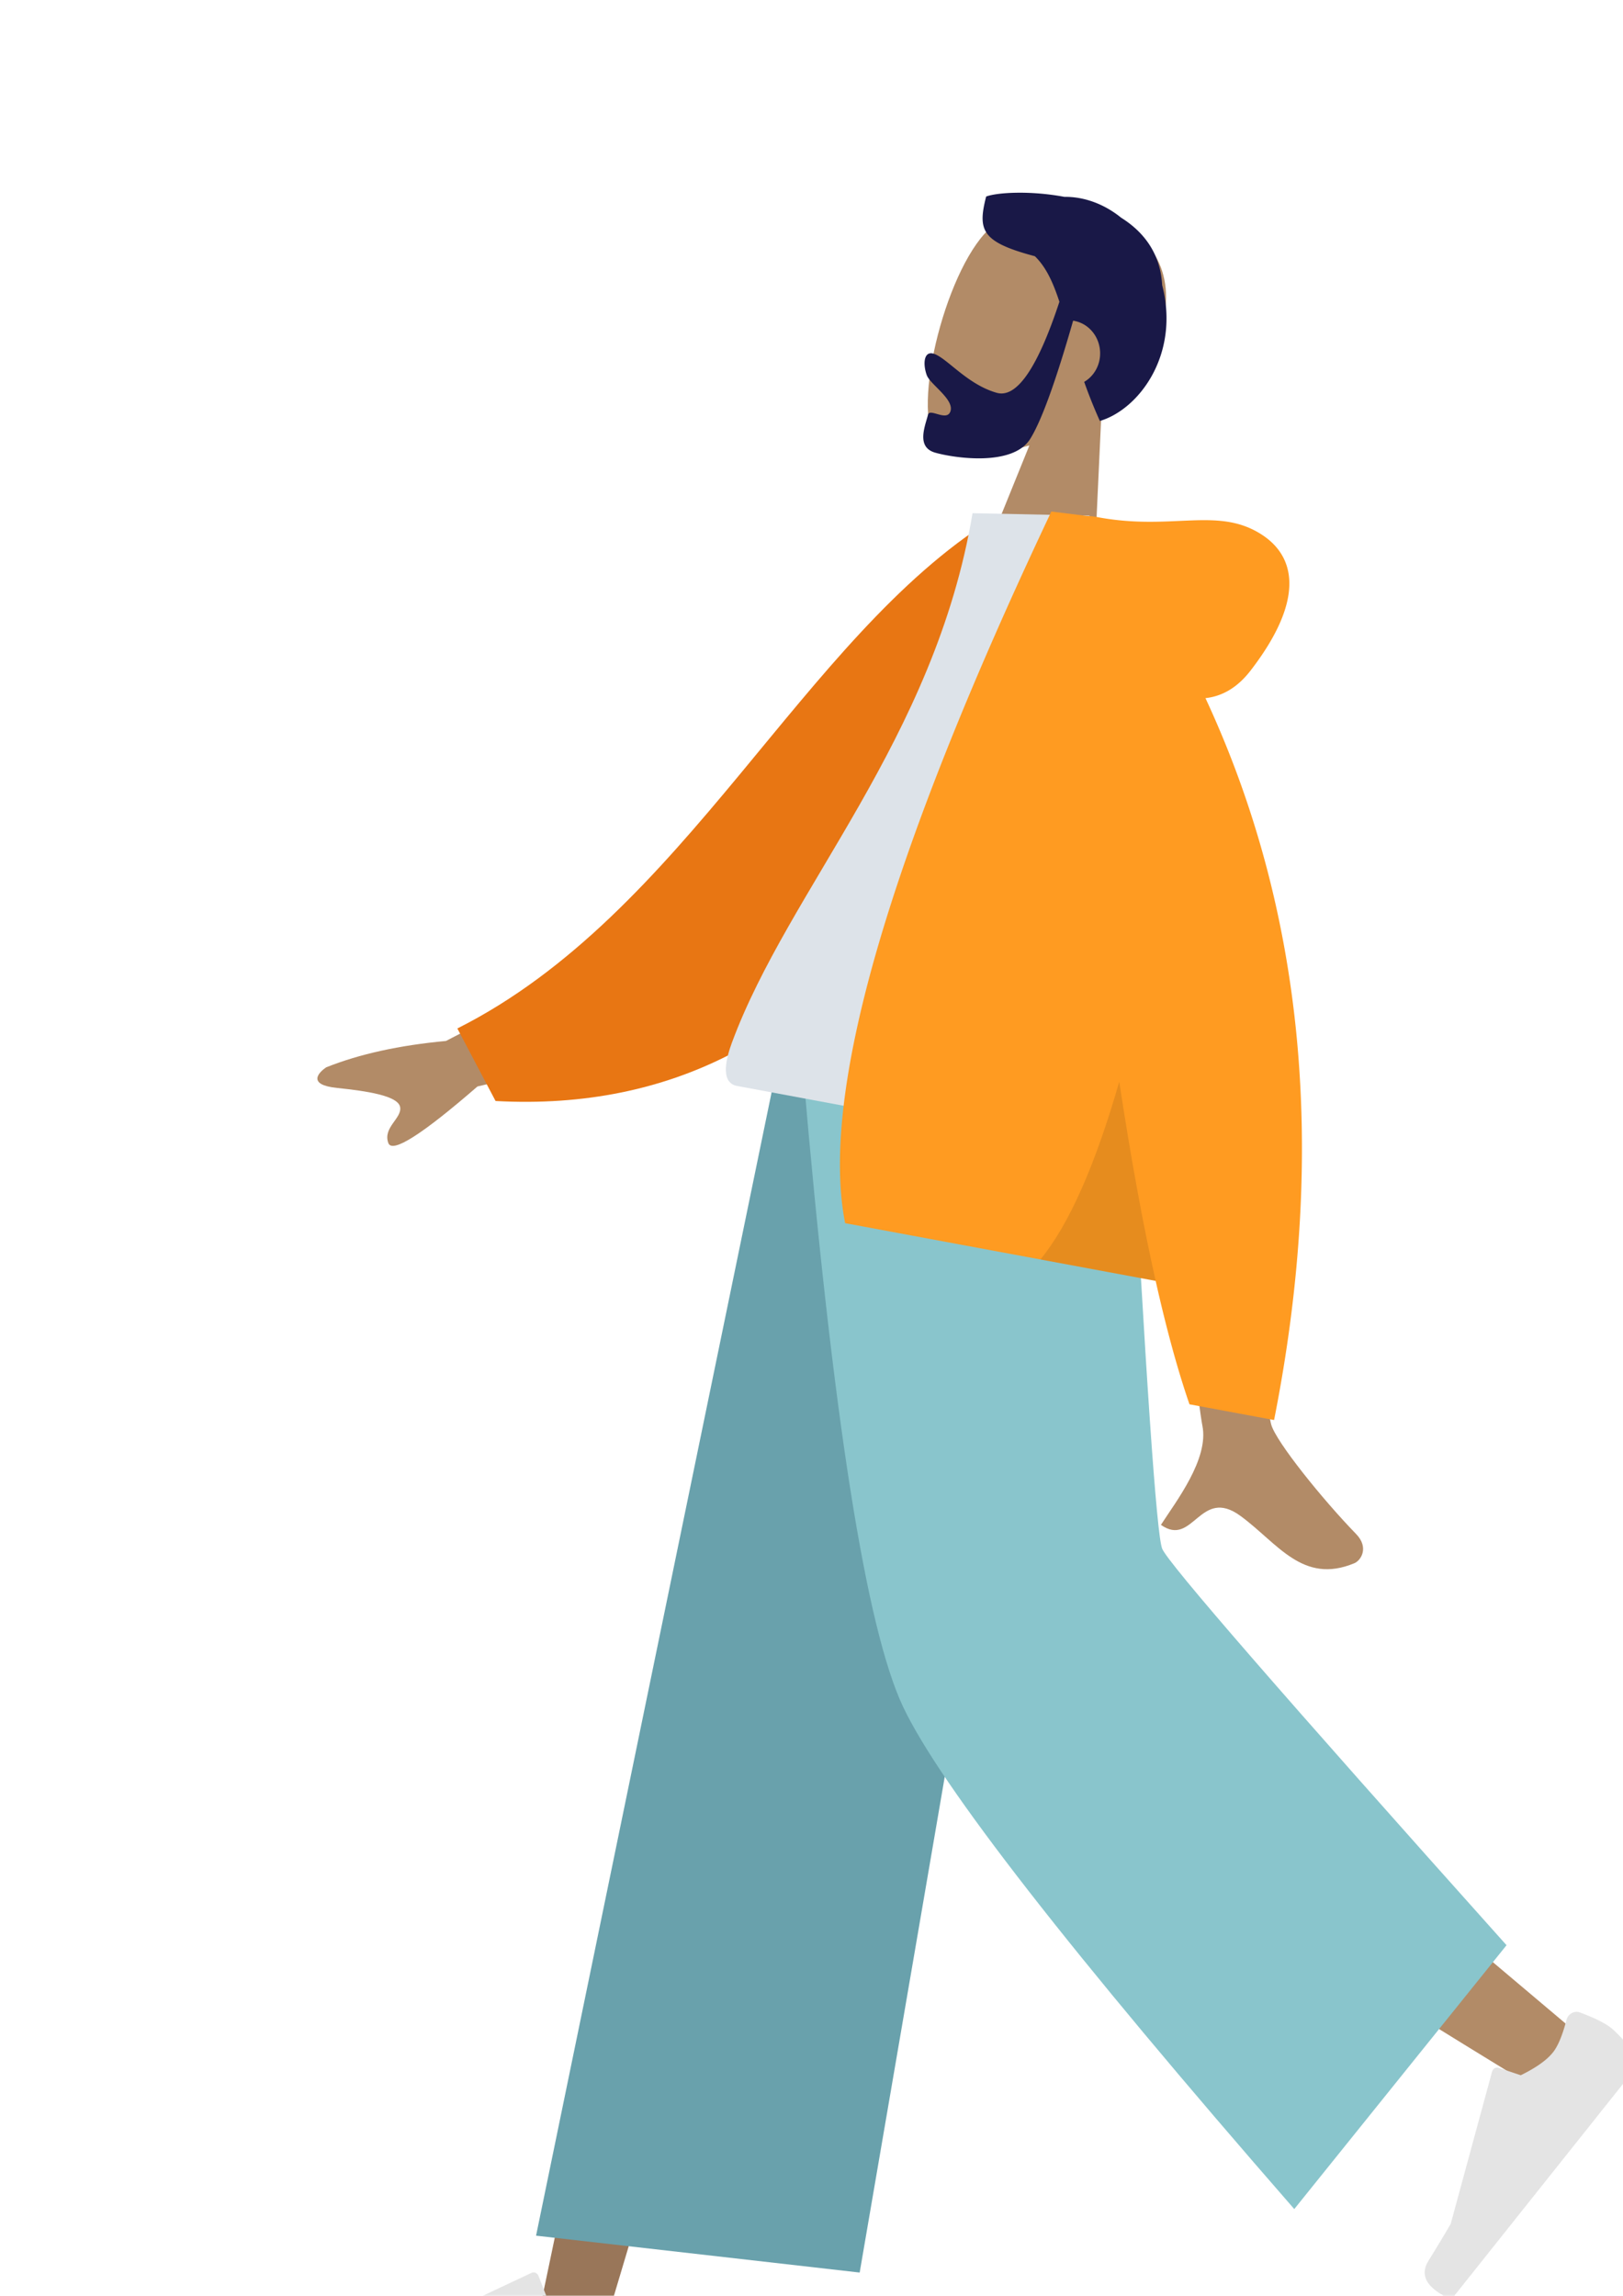 <?xml version="1.0" encoding="UTF-8" standalone="no"?>
<svg
   xmlns:dc="http://purl.org/dc/elements/1.1/"
   xmlns:cc="http://creativecommons.org/ns#"
   xmlns:rdf="http://www.w3.org/1999/02/22-rdf-syntax-ns#"
   xmlns:svg="http://www.w3.org/2000/svg"
   xmlns="http://www.w3.org/2000/svg"
   xmlns:sodipodi="http://sodipodi.sourceforge.net/DTD/sodipodi-0.dtd"
   xmlns:inkscape="http://www.inkscape.org/namespaces/inkscape"
   inkscape:version="1.0 (6e3e5246a0, 2020-05-07)"
   sodipodi:docname="man.svg"
   id="svg46"
   version="1.1"
   viewBox="0 0 876.975 1240.579"
   height="1240.579"
   width="876.975">
  <sodipodi:namedview
     inkscape:current-layer="svg46"
     inkscape:window-maximized="1"
     inkscape:window-y="0"
     inkscape:window-x="0"
     inkscape:cy="671.28949"
     inkscape:cx="438.98749"
     inkscape:zoom="0.44168724"
     showgrid="false"
     id="namedview48"
     inkscape:window-height="1052"
     inkscape:window-width="1920"
     inkscape:pageshadow="2"
     inkscape:pageopacity="0"
     guidetolerance="10"
     gridtolerance="10"
     objecttolerance="10"
     borderopacity="1"
     bordercolor="#666666"
     pagecolor="#ffffff" />
  <defs
     id="defs4">
    <style
       id="style2">.a{fill:#b28b67;}.a,.b,.c,.d,.e,.f,.g,.h,.i,.j{fill-rule:evenodd;}.b{fill:#191847;}.c{fill:#997659;}.d{fill:#e4e4e4;}.e{fill:#69a1ac;}.f{fill:#89c5cc;}.g{fill:#e87613;}.h{fill:#dde3e9;}.i{fill:#ff9b21;}.j{fill:rgba(0,0,0,0.1);}</style>
  </defs>
  <g
     transform="matrix(0.847,0,0,0.893,144.814,90.724)"
     id="g44">
    <g
       id="g12"
       transform="matrix(-0.966,-0.259,0.259,-0.966,525.743,277.261)">
      <g
         id="g8"
         transform="translate(0.371)">
        <path
           id="path6"
           d="m 27.6,127.5 c -15.393,17.9 -25.811,39.85 -24.07,64.441 5.016,70.852 104.525,55.266 123.882,19.506 19.357,-35.76 17.057,-126.469 -7.96,-132.86 -9.977,-2.549 -31.23,3.695 -52.861,16.617 L 80.168,0 H 0 Z"
           class="a" />
      </g>
      <path
         id="path10"
         transform="translate(0,75.416)"
         d="m 70.97,108.7 q 4.6,-63.553 24.353,-63.553 c 19.751,0 36.508,12.428 45.174,12.428 6.317,0 4.907,-7.836 0.719,-13.645 -3.455,-4.793 -20.279,-9.413 -20.279,-16.844 0,-7.431 13.293,-1.686 13.293,-6.086 0,-7.29 2.336,-21 -10.429,-21 -12.919,0 -49.96,4.666 -56.307,23.671 q -6.145,18.4 -7.946,76.245 a 20.428,20.428 0 0 1 -2.39,0.14 A 19.954,19.954 0 0 1 37.115,80.19 19.72,19.72 0 0 1 43.153,65.98 c -4.637,-6.488 -9.835,-13.265 -15.79,-20.259 -22.374,13.3 -38.976,52.251 -17.1,89.666 6.046,18.329 19.733,28.119 35.9,32.664 13.094,5.429 26.688,6.041 38.162,2.786 22.494,-1.912 42.579,-8.71 48.272,-12.748 0,-21.107 -4.126,-27.369 -39.37,-26.817 C 84.562,126.74 77.9,118.934 70.97,108.7 Z"
         class="b" />
    </g>
    <g
       id="g30"
       transform="translate(43.421,546.807)">
      <path
         id="path14"
         transform="translate(-355.677)"
         d="M 799.941,0 635.992,413.356 526.031,762.815 H 482.61 L 650.716,0 Z"
         class="c" />
      <path
         id="path16"
         transform="translate(203.51)"
         d="m 273.768,0 c 1.746,145.256 27.206,340.82 31.274,349.875 q 4.068,9.055 280.849,230.289 l -29.907,31.88 Q 229.408,422.363 214.3,397.064 C 199.183,371.766 149.982,138.964 110.481,0 Z"
         class="a" />
      <g
         id="g20"
         transform="matrix(-0.643,0.766,-0.766,-0.643,834.555,596.507)">
        <path
           id="path18"
           d="M 5.606,48.762 Q 0,33.8 0,26.37 0,17.334 3.01,0 h 188.4 q 7.344,24.278 -8.479,26.214 -15.823,1.936 -26.288,3.5 L 69.078,68.748 A 3.34,3.34 0 0 1 64.667,67.057 Q 64.648,67.014 64.63,66.97 L 59,53.316 q -14.647,-6.834 -23.8,-6.834 -7.44,0 -20.55,6.01 v 0 A 6.681,6.681 0 0 1 5.789,49.2 q -0.1,-0.214 -0.183,-0.438 z"
           class="d" />
      </g>
      <g
         id="g24"
         transform="translate(0,726.734)">
        <path
           id="path22"
           transform="translate(-3.602,-69.625)"
           d="m 191.735,89.9 q 5.606,14.964 5.606,22.393 0,9.035 -3.01,26.37 H 5.93 q -7.344,-24.278 8.479,-26.214 15.823,-1.936 26.288,-3.5 l 87.567,-39.038 a 3.34,3.34 0 0 1 4.411,1.691 q 0.019,0.043 0.037,0.087 l 5.629,13.654 q 14.647,6.834 23.8,6.834 7.44,0 20.55,-6.01 v 0 a 6.681,6.681 0 0 1 8.857,3.289 q 0.103,0.222 0.187,0.444 z"
           class="d" />
      </g>
      <path
         id="path26"
         transform="translate(-332.133)"
         d="M 666.166,726.82 459.719,704.5 612.721,0 h 184.907 z"
         class="e" />
      <path
         id="path28"
         transform="translate(141.437)"
         d="M 605.26,528.73 469.843,688.4 Q 255.9,455.632 220.379,384.638 184.858,313.644 156.524,0 H 364.7 q 15.48,275.93 20.869,288.77 5.389,12.84 219.691,239.96 z"
         class="f" />
    </g>
    <g
       id="g42"
       transform="rotate(-170,385.204,395.641)">
      <path
         id="path32"
         d="m 523.158,295.643 106.551,-77.857 q 43.348,-11.639 72.432,-28.962 c 4.58,-4.153 10.115,-12.563 -8.879,-11.11 -18.994,1.453 -39.04,2.132 -41.661,-4.315 -2.621,-6.447 8.874,-14.157 3.576,-22.855 q -5.3,-8.7 -50.059,43.622 L 499.6,237.7 Z m -409.1,-2.687 69.8,-0.273 Q 119.209,85.005 114.056,72.3 C 106.327,53.239 122.683,24.21 129.678,8.609 106.9,-1.536 109.324,36.03 80.586,22.726 54.355,10.583 34.4,-11.42 4.1,7.188 0.37,9.475 -3.713,18.089 6.152,24.82 30.73,41.589 66.147,70.939 70.933,80.6 q 9.788,19.76 43.123,212.356 z"
         class="a" />
      <path
         id="path34"
         transform="rotate(-5,2599.989,-3100.143)"
         d="m 0,371.024 28.345,7.428 c 114.79,-82.431 174.065,-254.9 313.1,-336.846 L 313.345,0 C 83.875,8.108 8.791,218.235 0,371.024 Z"
         class="g" />
      <path
         id="path36"
         transform="translate(186.515,223.221)"
         d="m 0,0 h 255.574 c 11.678,0 9.478,16.78 7.79,25.248 -19.484,97.724 -95.541,203.065 -95.541,342.172 l -73.72,11.5 C 33.128,281.339 12.041,161.193 0,0 Z"
         class="h" />
      <path
         id="path38"
         transform="translate(69.158,83.618)"
         d="m 119.411,422.605 q -16.06,4.594 -25.436,21.428 c -26.945,48.38 -17.214,75.016 11.581,83.767 28.795,8.751 54.475,-9.279 100.353,-9.279 a 46.4,46.4 0 0 0 6.857,-0.467 l 23.078,-1.31 Q 335.164,181.8 290.628,69.8 H 89.471 Q 71.594,28.32 55.257,0 H 0.445 q -7.737,248.957 118.966,422.605 z"
         class="i" />
      <path
         id="path40"
         transform="translate(158.629,153.42)"
         d="M 43.8,114.682 Q 53.293,35.674 74.65,0 H 0 q 20.854,48.387 43.8,114.682 z"
         class="j" />
    </g>
  </g>
</svg>
